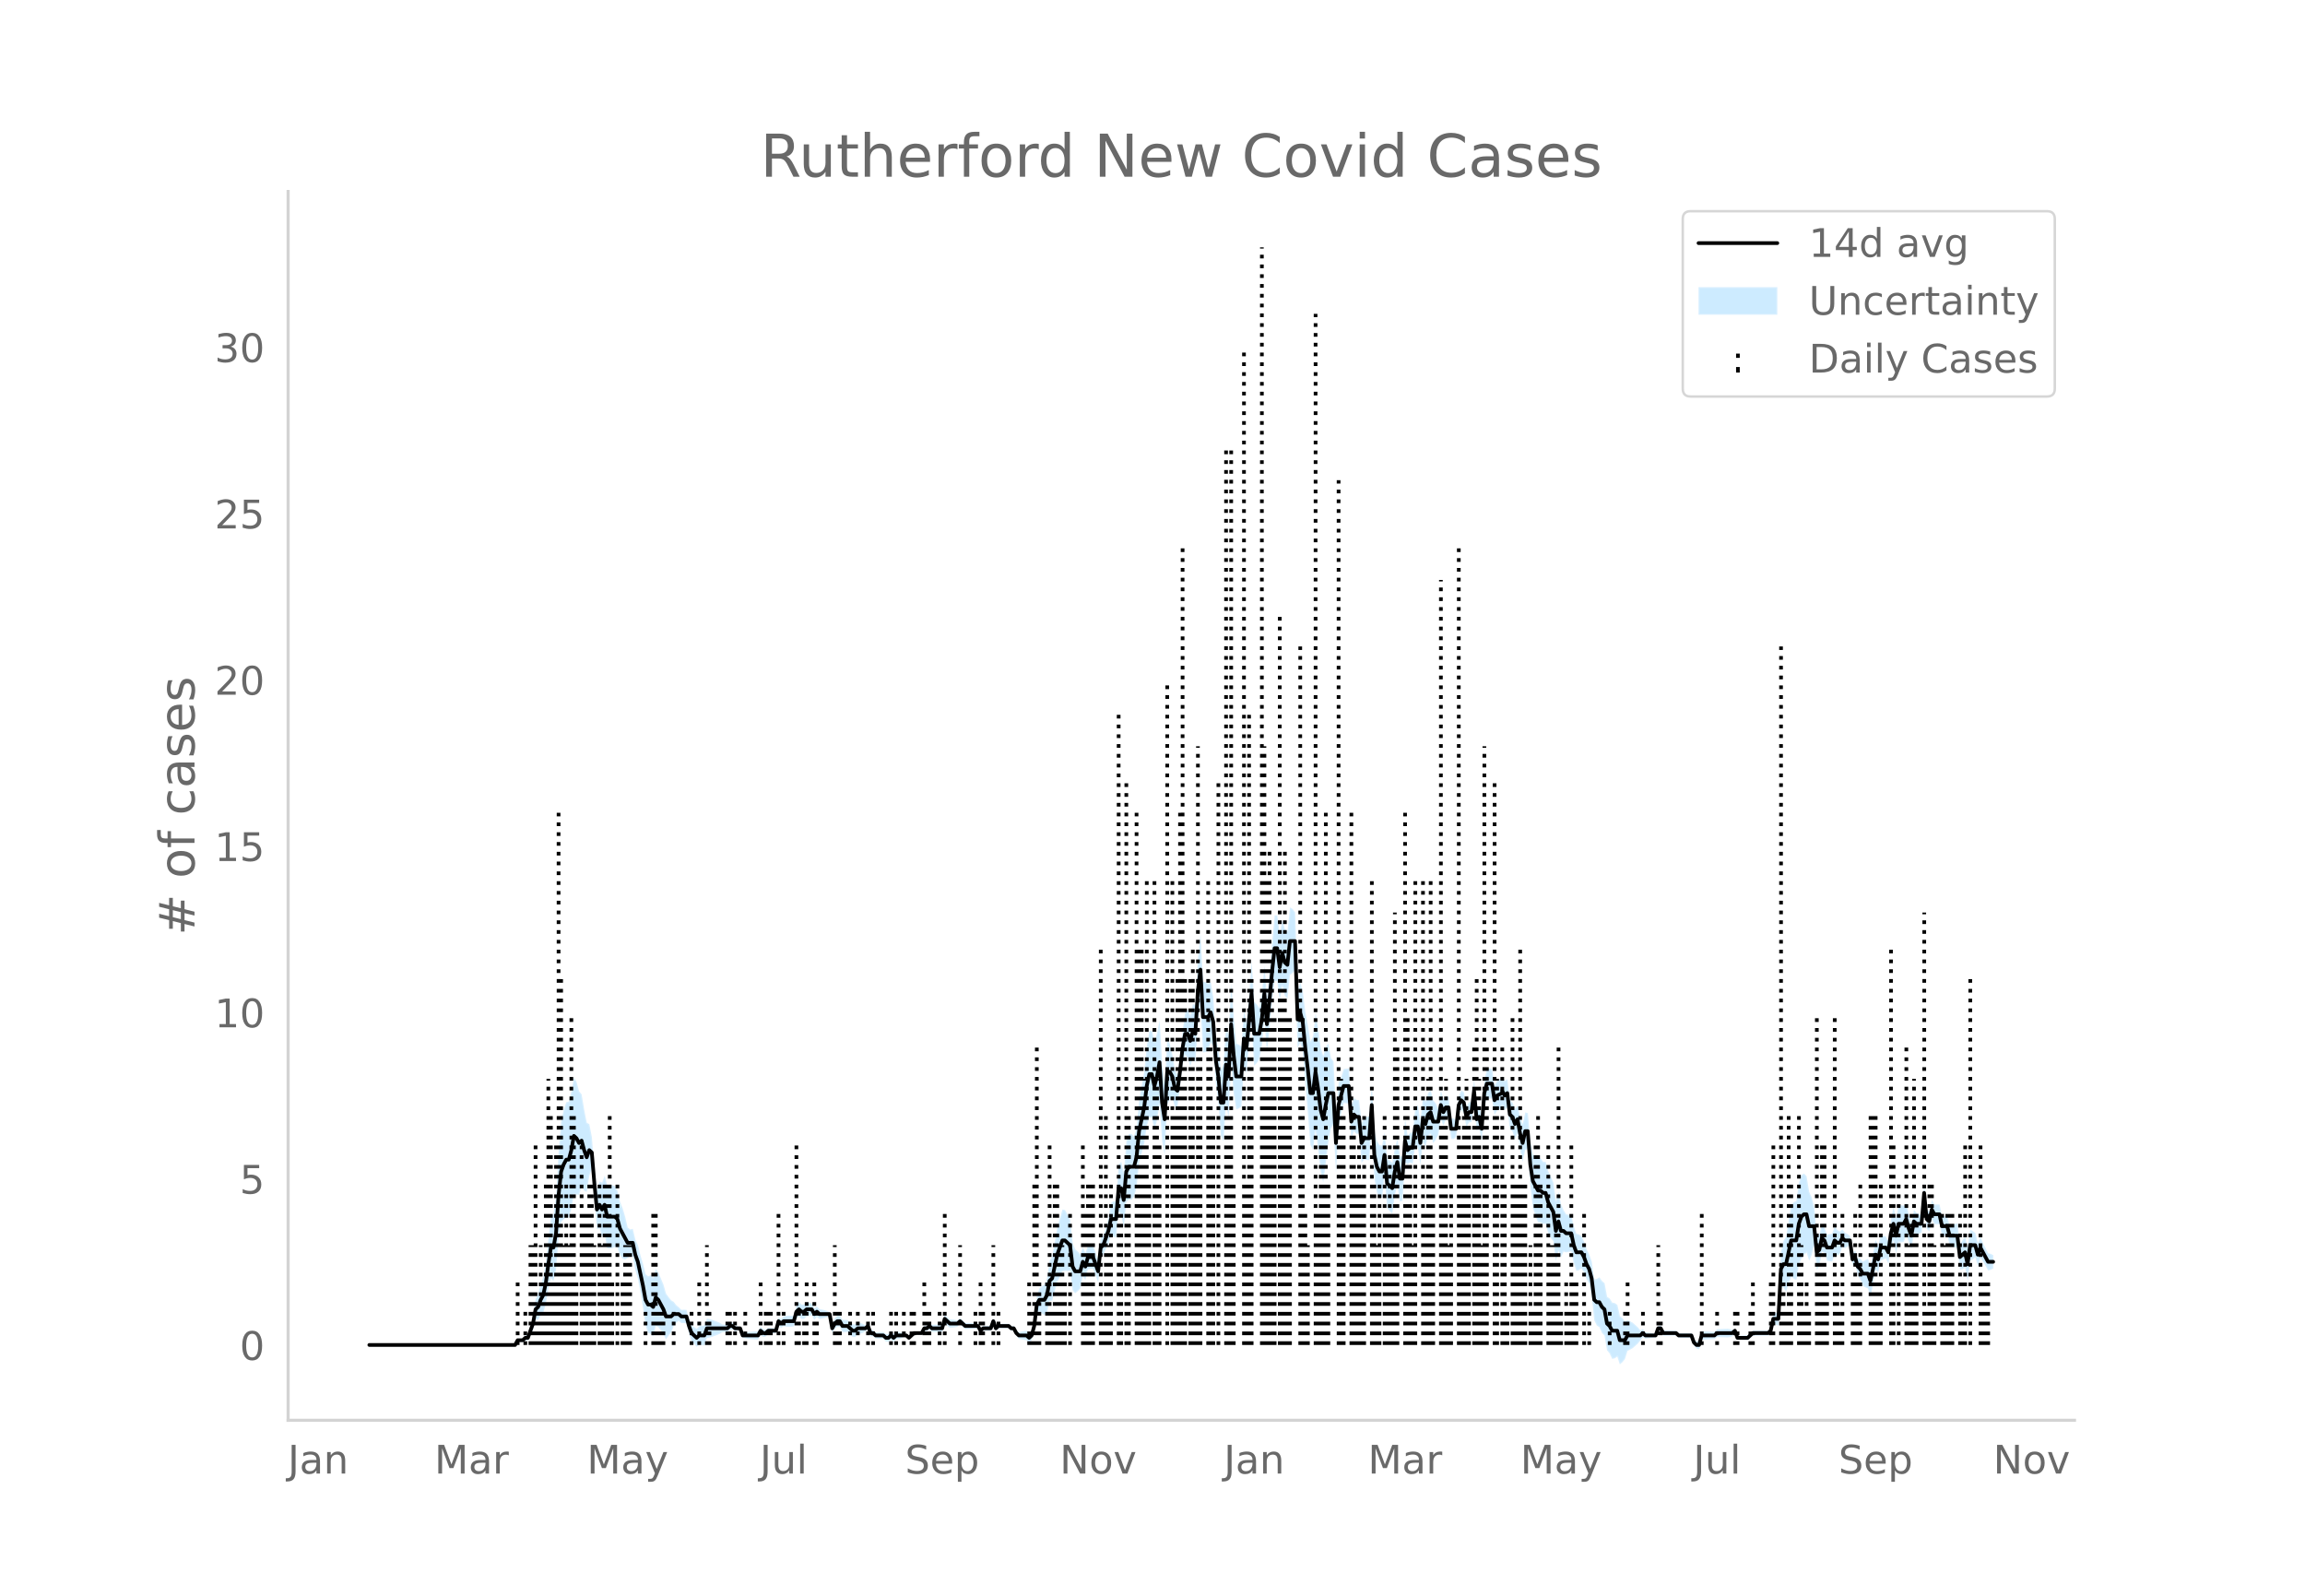 <svg height="864" viewBox="0 0 936 648" width="1248" xmlns="http://www.w3.org/2000/svg" xmlns:xlink="http://www.w3.org/1999/xlink"><defs><style>*{stroke-linecap:butt;stroke-linejoin:round}</style></defs><g id="figure_1"><path d="M0 648h936V0H0z" style="fill:#fff" id="patch_1"/><g id="axes_1"><path d="M117 576.72h725.4V77.76H117z" style="fill:none" id="patch_2"/><g id="PolyCollection_1"><defs><path d="M151.011-101.853H209.168l1.038-1.413 1.039.185 1.038.12 1.039-.742 1.038.144 1.039-2.33 1.038-2.04 1.039-4.198 1.038.107 1.039-1.8 1.038-.994 1.039-3.628 1.039-5.922 1.038-4.74 1.039 1.272 1.038-4.455 1.039-12.722 1.038-6.774 1.039-1.105 1.038-.88 1.039.233 1.038-3.606 1.039-5.835 1.038.086 1.039.067 1.038-3.2 1.039 1.476 1.038.52 1.039-6.381 1.038-3.313 1.039 11.64 1.038 13.16 1.039-.376 1.038 3.368 1.039-1.052 1.038 5.825 1.039.176 1.038-.177 1.039-.397 1.038.068 1.039 3.248 1.038 1.342 1.039.348 1.038-.568 1.039-.802 1.038.27 1.039 5.27 1.038 3.555 1.039 5.519 1.038 6.176 1.039 7.36 1.038 3.009 1.039.412 1.038 1.004 1.039-4.243 1.038.484 1.039 1.427 1.039 1.402 1.038 2.132 1.039-1.434 1.038-1.311 1.039-2.55 1.038-1.325 1.039-.863 1.038.893 1.039.024 1.038-.024 1.039 4.228 1.038 3.076 1.039 1.115 1.038 1.228 1.039-.85 1.038.2 1.039.111 1.038-2.999 1.039-.23 1.038-.297 1.039-.386 1.038-.349 1.039-.456 1.038-.652 1.039-.08 1.038.02 1.039-.965 1.038-.202 1.039.775 1.038-.277 1.039-.534 1.038 3.428 1.039.277 1.038.19 1.039.135 1.038.095 1.039.062 1.038.032 1.039-1.968 1.038.92 1.039-.167 1.038-1.166 1.039-.089 1.038-.101 1.039-.118 1.039-3.195 1.038 1.184 1.039-.71 1.038.144 1.039.056 1.038-.028 1.039-.113 1.038-3.389 1.039-.63 1.038.989h1.039l1.038-.989 1.039-.17 1.038-.349 1.039 1.855 1.038-1.142 1.039.82 1.038-.18 1.039-.23 1.038-.303 1.039-.455 1.038 6.906 1.039-1.692 1.038-.864 1.039.061 1.038 2.056 1.039.021 1.038-.08 1.039 1.077 1.038.996 1.039.021 1.038-1.111 1.039-.238 1.038-.366 1.039-.6 1.038-.975 1.039 3.021 1.038-.068 1.039.916 1.038.111 1.039.045 1.038-.015 1.039 1.093 1.038.123 1.039-.946 1.039.964 1.038-1.065 1.039-.141 1.038-.194 1.039-.613 1.038-.079 1.039.902 1.038-.965 1.039-.859 1.038.081 1.039.065h1.038l1.039-1.661 1.038.207 1.039-.756 1.038 1.035 1.039.036 1.038.005 1.039-.025 1.038-.059 1.039-3.595 1.038 1.02 1.039.94 1.038-.073 1.039-.13 1.038-.204 1.039-.924 1.038.918 1.039.965 1.038-.059 1.039-.066 1.038-.074 1.039-.085 1.038-.098 1.039 1.997 1.038-.988 1.039.031 1.038.01 1.039-.01 1.038-2.784 1.039 2.753 1.038-1.028H409.601l1.038.973 1.039.003 1.038 2.073 1.039 1.287 1.038.232 1.039.177 1.038.136 1.039.918 1.038-.912 1.039-3.86 1.038-7.164 1.039-.654 1.038.888 1.039.668 1.038-1.227 1.039-4.575 1.038-.124 1.039-3.835 1.038-3.722 1.039-2.034 1.038-2.31 1.039-.211 1.038.086 1.039-.117 1.038 7.923 1.039 1.222 1.038-.86 1.039-1.067 1.038-4.994 1.039 1.472 1.038-4.363 1.039-.118 1.038-.006 1.039 2.822 1.038 2.61 1.039-10 1.038-1.09 1.039-2.48 1.038-1.92 1.039-3.611 1.038.686 1.039.304 1.038-10.462 1.039 1.104 1.038 5.173 1.039-10.243 1.039-.994 1.038.024 1.039-1.088 1.038-3.939 1.039-9.908 1.038-3.997 1.039-3.923 1.038-6.98 1.039-3.564 1.038.132 1.039 4.966 1.038-3.933 1.039-6.66 1.038 15.224 1.039 5.473 1.038-20.459 1.039-1.978 1.038-.516 1.039 3.402 1.038-.033 1.039-8.155 1.038-8.62 1.039-4.206 1.038 1.183 1.039 3.392 1.038-3.056 1.039 1.546 1.038-15.722 1.039-7.648 1.038 19.307 1.039-.177 1.038-.546 1.039-3.305 1.038 1.532 1.039 14.778 1.038 8.124 1.039 13.518 1.038 2.113 1.039-15.119 1.038 5.364 1.039-21.145 1.038 11.597 1.039 6.36 1.038-.403 1.039-.674 1.039-16.192 1.038 2.49 1.039-11.45 1.038-8.048 1.039 16.515 1.038-1.006 1.039-1.503 1.038-5.636 1.039-10.093 1.038 12.541 1.039-9.186 1.038-10.971 1.039-8.5 1.038-.021 1.039 7.867 1.038-5.91 1.039 4.005 1.038 1.27 1.039-9.741 1.038-.68 1.039-1.366 1.038 31.836 1.039-2.242 1.038 3.731 1.039 12.943 1.038 11.96 1.039 12.887 1.038 1.99 1.039-7.903 1.038 7.208 1.039 9.568 1.038 4.39 1.039-7.77 1.038-8.411 1.039-5.783 1.038-1.403 1.039 19.414 1.038-18.228 1.039-5.627 1.038-4.473 1.039.123 1.038.114 1.039 14.17 1.038-2.956 1.039 1.09 1.039-.062 1.038 11.823 1.039-1.42 1.038.274 1.039.06 1.038-14.008 1.039 21.291 1.038 5.859 1.039 2.276 1.038-.277 1.039-8.231 1.038 12.473 1.039 1.3 1.038 1.053 1.039-7.575 1.038-4.014 1.039 6.627 1.038-.291 1.039-15.523 1.038.799 1.039-.708 1.038.385 1.039-7.39 1.038.894 1.039 6.939 1.038-9.139 1.039 1.728 1.038-4.24 1.039-.87 1.038 3.716 1.039-1.278 1.038-2.072 1.039-6.293 1.038 2.44 1.039-2.377 1.038-.84 1.039 8.746 1.038.062 1.039-.825 1.038-9.368 1.039-1.609 1.038 1.2 1.039 5.785 1.038-1.998 1.039-.09 1.039-8.122 1.038 11.59 1.039-.938 1.038 5.088 1.039-14 1.038-3.319 1.039.202 1.038-.104 1.039 6.76 1.038-1.88 2.077-.874v-1.107l1.039 1.782 1.038-1.141 1.039 8.893 1.038.869 1.039 3.21 1.038-2.432 1.039 6.852 1.038 4.829 1.039-4.864 1.038-.315 1.039 15.206 1.038 8.673 1.039 3.197 1.038 2.614 1.039.205 1.038.497 1.039-.033 1.038 3.83 1.039 1.893 1.038 1.284 1.039 8.04 1.038-4.118 1.039 2.667 1.038-2.356 1.039.312 1.038-.177 1.039-.261 1.038 4.96 1.039 2.982 1.038-.233 1.039-.709 1.038 1.553 1.039 2.713 1.039 1.827 1.038 4.772 1.039 10.143 1.038 2.155 1.039.611 1.038 2.383 1.039 1.042 1.038 6.005 1.039 1.25 1.038 2.22 1.039-.2 1.038-.723 1.039 3.181 1.038-.89 1.039-1.256 1.038-3.358 1.039-.479 1.038-.588 1.039-.892 1.038-.931 1.039-1.299L667.15-105l1.039.625 1.038-.111 1.039-.142 1.038-.186 1.039-.123 1.038-2.677 1.039.063 1.038 1.927 1.039-.008 1.038-.012 1.039-.017 1.038-.023 1.039-.03 1.038.994h5.193l1.038 3.142 1.039 1.214 1.038.276 1.039-3.899 1.039-.043 1.038-.048 1.039-.053 1.038-.057h1.039l1.038-.907 1.039.052 1.038.048 1.039.043 1.038.04 1.039-.12 1.038-.378 1.039-1.619 1.038 3.013 1.039.095 1.038.08 1.039.068 1.038.059 1.039-.965 1.038-.965h6.231l1.039-.965 1.038-3.894 1.039.483 1.038.285 1.039-15.854 1.038.542 1.039 1.58 1.038-3.133 1.039-3.144 1.038 1.012 1.039.474 1.038-6.12 1.039-2.634 1.038-1.346 1.039-1.056 1.038 3.316 1.039-2.342 1.038-3.896 1.039 9.923 1.039-1.544 1.038-5.774 1.039.574 1.038 3.095 1.039.185 1.038.17 1.039-2.973 1.038.598 1.039-.674 1.038-2.919 1.039.557 1.038-.537 1.039-.775 1.038 8.234 1.039-.637 1.038 4.649 1.039 1.636 1.038 2.734 1.039.582 1.038.424 1.039 3.308 1.038-4.935 1.039-6.047 1.038 1.373 1.039-5.122 1.038-.326 1.039-.36 1.038 2.063 1.039-6.756 1.038-2.64 1.039 5.071 1.038-4.416 1.039.093 1.038-.21 1.039-2.795 1.038 3.004 1.039 2.51 1.038-6.368 1.039.74 1.038-.36 1.039-.539 1.038-11.895 1.039 10.485 1.038.966 1.039-4.901 1.039 1.97 1.038.02h1.039l1.038 4.905 1.039-.06 1.038-.381 1.039 4.307 1.038.348 1.039.296 1.038.253 1.039 8.805 1.038-.22 1.039-.535 1.038 5.212 1.039-8.111 1.038-.568 1.039-.802 1.038 3.682 1.039-3.356 1.038 1.348 1.039 1.81 1.038 1.843 1.039-.275 1.038-.518v-5.45l-1.038-.519-1.039-.274-1.038-2.016-1.039-2.05-1.038-2.51-1.039 2.432-1.038-4.035-1.039-.803-1.038-.567-1.039 7.324-1.038-4.435-1.039 1.395-1.038 1.708-1.039-8.56-1.038.253-1.039.296-1.038.348-1.039-3.41-1.038-.381-1.039-.06-1.038-4.744h-1.039l-1.038.02-1.039-1.888-1.039 4.747-1.038-.964-1.039-10.74-1.038 13.189-1.039-.538-1.038-.361-1.039-1.19-1.038 5.21-1.039-3.279-1.038-4.714-1.039 1.063-1.038-.209-1.039.093-1.038 5.231-1.039-4.576-1.038 5.078-1.039 8.68-1.038-1.796-1.039-.36-1.038-.326-1.039 4.525-1.038-2.485-1.039 5.528-1.038 4.713-1.039-2.48-1.038.424-1.039.582-1.038-1.125-1.039-.293-1.038-3.07-1.039 1.293-1.038-7.202-1.039-.775-1.038-.537-1.039-1.372-1.038.94-1.039-.674-1.038-1.332-1.039 2.815-1.038.17-1.039.186-1.038-2.694-1.039-1.355-1.038 3.873-1.039.385-1.039-11.3-1.038-3.897-1.039-2.341-1.038-6.332-1.039-1.055-1.038.583-1.039 3.155-1.038 7.386-1.039.473-1.038 1.013-1.039 6.503-1.038 6.514-1.039 1.58-1.038 4.4-1.039 24.666-1.038.284-1.039.483-1.038 5.754-1.039.964h-6.231l-1.038.965-1.039.965-1.038.059-1.039.068-1.038.08-1.039.095-1.038-2.776-1.039.31-1.038-.377-1.039-.12-1.038.04-1.039.043-1.038.048-1.039.052-1.038 1.022h-1.039l-1.038-.057-1.039-.053-1.038-.048-1.039-.043-1.039 3.82-1.038.274-1.039-.715-1.038-2.646h-5.193l-1.038-.936-1.039-.03-1.038-.022-1.039-.018-1.038-.012-1.039-.007-1.038-1.932-1.039.062-1.038 3.112-1.039-.123-1.038-.186-1.039-.142-1.038-.111-1.039-1.305-1.038.582-1.039-1.299-1.038-.93-1.039-.893-1.038-.588-1.039-.48-1.038.502-1.039-1.256-1.038-.89-1.039-4.537-1.038-.723-1.039-.2-1.038-1.638-1.039-.68-1.038-5.572-1.039-.887-1.038-1.477-1.039.611-1.038.226-1.039-7.223-1.038-2.945-1.039-2.032-1.039-3.075-1.038-2.306-1.039-.71-1.038-.233-1.039-2.805-1.038-4.688-1.039-.261-1.038-.177-1.039-1.617-1.038-2.356-1.039-5.052-1.038 3.6-1.039-7.395-1.038-2.575-1.039-1.966-1.038-3.888-1.039-.033-1.038-1.433-1.039.205-1.038-1.245-1.039-.662-1.038-4.833-1.039-11.807-1.038-.315-1.039 4.784-1.038-2.89-1.039-4.723-1.038 1.425-1.039-2.577-1.038-1.061-1.039-8.471-1.038.788-1.039-2.077v.822l-2.077 1.055-1.038 1.98-1.039-6.746-1.038-.104-1.039.201-1.038 4.4-1.039 14.941-1.038-4.559-1.039.992-1.038-11.564-1.039 9.243-1.039-.09-1.038 1.86-1.039-5.79-1.038-.73-1.039 2.25-1.038 9.926-1.039-.825-1.038.062-1.039-8.619-1.038-.84-1.039 1.481-1.038-3.347-1.039 7.212-1.038-2.072-1.039-1.277-1.038-4.002-1.039 1.059-1.038 3.478-1.039-2.131-1.038 10.156-1.039-6.567-1.038.895-1.039 9.974-1.038.385-1.039 1.222-1.038-6.92-1.039 15.349-1.038-.291-1.039-6.879-1.038 3.703-1.039 5.932-1.038-.876-1.039-.63-1.038-10.68-1.039 5.274-1.038-.276-1.039-1.583-1.038-3.789-1.039-19.227-1.038 13.004-1.039.06-1.038.274-1.039 2.44-1.038-9.402-1.039-.062-1.039-.84-1.038 2.832-1.039-14.77-1.038.113-1.039.123-1.038 3.244-1.039 2.092-1.038 12.643-1.039-21.104-1.038-1.404-1.039-5.782-1.038 1.235-1.039 3.808-1.038-3.329-1.039-7.797-1.038-6.298-1.039 9.462-1.038 1.99-1.039-6.408-1.038-5.404-1.039-8.282-1.038-3.987-1.039 3.546-1.038-31.836-1.039-1.366-1.038-.68-1.039 9.554-1.038-.66-1.039-3.712-1.038 5.667-1.039-7.57-1.038-.02-1.039 10.794-1.038 12.183-1.039 10.108-1.038-12.541-1.039 11.13-1.038 5.942-1.039-1.503-1.038-1.006-1.039-16.287-1.038 13.176-1.039 11.705-1.038-5.228-1.039 14.68-1.038-.675-1.039-.403-1.039-11.005-1.038-13.486-1.039 21.303-1.038-4.284-1.039 15.753-1.038 2.113-1.039-7.706-1.038-5.382-1.039-16.094-1.038-6.186-1.039.554-1.038-.546-1.039-.177-1.038-19.282-1.039 9.717-1.038 19.008-1.039-.383-1.038 4.662-1.039-2.397-1.038 1.184-1.039 7.37-1.038 10.675-1.039 7.28-1.038-1.962-1.039-6.245-1.038-4.375-1.039-1.978-1.038 18.13-1.039-8.033-1.038-17.577-1.039 4.917-1.038 3.785-1.039-4.682-1.038.133-1.039 6.083-1.038 10.385-1.039 5.725-1.038 5.65-1.039 11.316-1.038 3.78-1.039-1.09-1.038.024-1.039 2.866-1.038 12.91-1.039-4.474-1.039 1.103-1.038 14.622-1.039.304-1.038.686-1.039 6.036-1.038 3.868-1.039 3.31-1.038.838-1.039 9.295-1.038-3.178-1.039-2.966-1.038-.006-1.039-.118-1.038 3.354-1.039-2.387-1.038 2.724-1.039-1.067-1.038-.86-1.039-2.637-1.038-9.442-1.039-2.046-1.038-1.844-1.039-.21-1.038 3.478-1.039 3.754-1.038 5.926-1.039 5.812-1.038 1.805-1.039 7.002-1.038 2.632-1.039.668-1.038.888-1.039 3.205-1.038 10.2-1.039 3.86-1.038 1.017-1.039-1.012-1.038.136-1.039.177-1.038.232-1.039-.642-1.038-1.786-1.039.003-1.038-.956H405.446l-1.038.9-1.039-3.035-1.038 3.004-1.039-.01-1.038.01-1.039.032-1.038.94-1.039-1.861-1.038-.098-1.039-.085-1.038-.074-1.039-.066-1.038-.059-1.039-.964-1.038-1.011-1.039 1.005-1.038-.204-1.039-.13-1.038-.073-1.039-.989-1.038-.91-1.039 4.122-1.038-.058-1.039-.026-1.038.005-1.039.037-1.038-.895-1.039 1.174-1.038.207-1.039 2.197h-1.038l-1.039.065-1.038.081-1.039 1.071-1.038.965-1.039-1.028-1.038-.078-1.039-.614-1.038-.194-1.039-.14-1.038.863-1.039-.965-1.039.984-1.038.123-1.039-.837-1.038-.015-1.039.045-1.038.111-1.039-1.013-1.038-.068-1.039-2.767-1.038.954-1.039-.6-1.038-.366-1.039-.238-1.038.818-1.039.02-1.038-.932-1.039-.853-1.038-.08-1.039.021-1.038-1.803-1.039.062-1.038 1.065-1.039 2.166-1.038-4.67-1.039-.455-1.038-.304-1.039-.229-1.038-.18-1.039-1.11-1.038.788-1.039-2.004-1.038-.349-1.039-.17-1.038.94h-1.039l-1.038-.94-1.039 1.299-1.038 4.33-1.039-.114-1.038-.027-1.039.055-1.038.144-1.039 1.22-1.038-.746-1.039 4.523-1.039-.118-1.038-.101-1.039-.089-1.038.764-1.039-.168-1.038-1.009-1.039 1.891-1.038.032-1.039.062-1.038.095-1.039.135-1.038.19-1.039.277-1.038-2.36-1.039-.534-1.038-.278-1.039-1.154-1.038-.202-1.039.965-1.038.02-1.039-.08-1.038-.653-1.039-.456-1.038-.348-1.039-.386-1.038-.298-1.039-.23-1.038 2.79-1.039.111-1.038.201-1.039 1.078-1.038-.701-1.039-.815-1.038-2.712-1.039-3.49-1.038-.023-1.039.023-1.038-1.037-1.039-.862-1.038-1.326-1.039-.62-1.038-1.31-1.039-1.434-1.038-3.657-1.039-2.457-1.039-2.432-1.038-1.445-1.039 3.474-1.038-.925-1.039.412-1.038-.85-1.039-4.217-1.038-3.471-1.039-4.128-1.038-2.233-1.039-4.379-1.038.271-1.039-.802-1.038-4.427-1.039-3.512-1.038-2.516-1.039-4.47-1.038-1.862-1.039-.396-1.038-.177-1.039.176-1.038-3.822-1.039 2.806-1.038-.491-1.039 3.484-1.038-8.064-1.039-13.444-1.038-5.242-1.039-.593-1.038-5.268-1.039-6.243-1.038-1.27-1.039-3.792-1.038-1.844-1.039 5.742-1.038 4.112-1.039.233-1.038 2.98-1.039 4.682-1.038 12.521-1.039 18.15-1.038 7.121-1.039 1.272-1.038 8.767-1.039 9.513-1.039 6.02-1.038 2.865-1.039 3.988-1.038 2.037-1.039 7.378-1.038 3.75-1.039 3.457-1.038.145-1.039 1.186-1.038.121-1.039.185-1.038 2.445H151.01z" id="mad9e0d57d9" style="stroke:#fff;stroke-opacity:.2"/></defs><g clip-path="url(#p378c763c4c)"><use style="fill:#089fff;fill-opacity:.2;stroke:#fff;stroke-opacity:.2" xlink:href="#mad9e0d57d9" y="648"/></g></g><g id="LineCollection_1"><path clip-path="url(#p378c763c4c)" d="M210.206 546.147v-27.012M213.322 546.147v-13.506M215.399 546.147V505.63M216.437 546.147V505.63M217.476 546.147V465.11M218.514 546.147v-13.506M219.553 546.147V505.63M220.591 546.147v-27.012M221.63 546.147v-67.531M222.669 546.147v-108.05M223.707 546.147v-94.544M224.746 546.147v-27.012M225.784 546.147V465.11M226.823 546.147v-216.1M227.861 546.147V397.578M228.9 546.147V505.63M229.938 546.147v-67.531M230.977 546.147V505.63M232.015 546.147V411.085M233.054 546.147v-94.544M234.092 546.147v-27.012M236.17 546.147V465.11M237.208 546.147v-54.025M238.246 546.147v-54.025M239.285 546.147v-67.531M240.323 546.147v-67.531M241.362 546.147V505.63M243.439 546.147v-67.531M244.477 546.147V505.63M245.516 546.147v-67.531M246.554 546.147v-67.531M247.593 546.147v-94.544M248.631 546.147v-27.012M250.708 546.147v-67.531M252.785 546.147v-27.012M253.824 546.147V505.63M254.862 546.147V505.63M255.9 546.147V505.63M262.132 546.147v-13.506M265.247 546.147v-54.025M266.286 546.147v-54.025M267.324 546.147v-13.506M268.363 546.147v-13.506M269.402 546.147v-13.506M273.556 546.147v-13.506M280.825 546.147v-13.506M283.94 546.147v-27.012M287.056 546.147V505.63M288.095 546.147v-13.506M295.364 546.147v-13.506M296.403 546.147v-13.506M298.48 546.147v-13.506M302.634 546.147v-13.506M308.865 546.147v-27.012M310.942 546.147v-13.506M311.98 546.147v-13.506M313.019 546.147v-13.506M316.135 546.147v-54.025M318.212 546.147v-13.506M323.404 546.147V465.11M324.443 546.147v-13.506M326.52 546.147v-13.506M327.558 546.147v-27.012M330.674 546.147v-27.012M331.712 546.147v-13.506M338.982 546.147V505.63M340.02 546.147v-13.506M341.059 546.147v-13.506M345.213 546.147v-13.506M348.328 546.147v-13.506M352.482 546.147v-13.506M354.56 546.147v-13.506M361.829 546.147v-13.506M363.906 546.147v-13.506M367.022 546.147v-13.506M370.137 546.147v-13.506M371.176 546.147v-13.506M375.33 546.147v-27.012M376.368 546.147v-13.506M377.407 546.147v-13.506M381.56 546.147v-13.506M383.638 546.147v-54.025M389.869 546.147V505.63M396.1 546.147v-13.506M398.177 546.147v-27.012M399.215 546.147v-13.506M403.37 546.147V505.63M405.446 546.147v-13.506M417.909 546.147v-27.012M418.947 546.147v-13.506M419.986 546.147v-67.531M421.024 546.147V424.591M422.063 546.147v-27.012M425.178 546.147v-27.012M426.217 546.147V465.11M427.255 546.147v-13.506M428.294 546.147v-67.531M429.332 546.147v-67.531M430.37 546.147V505.63M431.41 546.147V505.63M432.448 546.147v-27.012M434.525 546.147v-54.025M439.717 546.147V465.11M440.756 546.147v-54.025M441.794 546.147v-67.531M442.833 546.147v-67.531M443.871 546.147v-67.531M446.987 546.147V384.072M448.025 546.147v-13.506M449.064 546.147v-94.544M450.102 546.147V505.63M451.14 546.147v-67.531M454.256 546.147V289.528M455.295 546.147v-54.025M457.372 546.147V316.541M458.41 546.147v-94.544M461.526 546.147v-216.1M462.565 546.147V384.072M463.603 546.147V384.072M464.642 546.147v-108.05M465.68 546.147V357.06M466.719 546.147v-67.531M468.796 546.147V357.06M469.834 546.147v-108.05M470.873 546.147V465.11M473.988 546.147V276.022M476.065 546.147V357.06M477.104 546.147v-94.544M478.142 546.147V397.578M479.18 546.147v-216.1M480.22 546.147v-324.15M481.258 546.147V397.578M483.335 546.147V397.578M484.373 546.147V384.072M485.412 546.147v-67.531M486.45 546.147V303.034M487.489 546.147V424.591M490.604 546.147V357.06M491.643 546.147V424.591M492.681 546.147v-94.544M494.758 546.147V316.541M497.874 546.147v-364.67M498.912 546.147v-94.544M499.951 546.147v-364.67M500.99 546.147v-67.531M505.144 546.147V140.96M506.182 546.147v-67.531M507.22 546.147V289.528M508.26 546.147V397.578M512.413 546.147V100.44M513.452 546.147V303.034M514.49 546.147V357.06M515.529 546.147V343.553M516.567 546.147V384.072M517.606 546.147V411.085M519.683 546.147V249.01M520.721 546.147V397.578M521.76 546.147V343.553M522.798 546.147V411.085M523.837 546.147V411.085M527.99 546.147V262.515M529.03 546.147V411.085M530.068 546.147v-54.025M531.106 546.147V505.63M534.222 546.147V127.453M535.26 546.147v-54.025M536.299 546.147V465.11M537.337 546.147V465.11M538.376 546.147v-216.1M539.414 546.147v-67.531M543.568 546.147V194.984M544.607 546.147v-108.05M545.645 546.147v-94.544M548.761 546.147v-216.1M549.8 546.147v-94.544M550.838 546.147v-67.531M551.877 546.147V465.11M552.915 546.147v-67.531M553.954 546.147v-94.544M557.07 546.147V357.06M558.108 546.147v-67.531M559.146 546.147V505.63M560.185 546.147v-67.531M562.262 546.147v-94.544M563.3 546.147v-54.025M564.339 546.147V465.11M565.377 546.147v-54.025M566.416 546.147V370.566M567.454 546.147V424.591M570.57 546.147v-216.1M571.608 546.147V411.085M572.647 546.147V465.11M573.685 546.147V505.63M574.724 546.147V357.06M577.84 546.147V357.06M578.878 546.147v-54.025M579.916 546.147v-108.05M580.955 546.147V357.06M581.993 546.147v-67.531M585.109 546.147V235.503M586.147 546.147v-94.544M587.186 546.147v-108.05M588.224 546.147V505.63M589.263 546.147v-67.531M592.378 546.147v-324.15M593.417 546.147V465.11M594.455 546.147v-94.544M595.494 546.147v-108.05M596.532 546.147v-94.544M598.61 546.147V424.591M599.648 546.147V397.578M600.687 546.147v-108.05M601.725 546.147V505.63M602.764 546.147V303.034M603.802 546.147V424.591M606.918 546.147V316.541M607.956 546.147v-108.05M610.033 546.147v-108.05M610.033 546.147V424.591M611.072 546.147v-67.531M612.11 546.147v-13.506M614.187 546.147V411.085M615.226 546.147v-67.531M616.264 546.147v-67.531M617.303 546.147V384.072M618.341 546.147v-67.531M619.38 546.147v-67.531M621.457 546.147V505.63M622.495 546.147v-13.506M623.534 546.147V465.11M624.572 546.147v-94.544M625.61 546.147v-67.531M628.726 546.147V465.11M629.765 546.147V505.63M630.803 546.147V505.63M631.842 546.147v-54.025M632.88 546.147V424.591M633.919 546.147v-13.506M635.996 546.147v-27.012M637.034 546.147v-13.506M638.073 546.147V465.11M639.111 546.147v-27.012M640.15 546.147v-27.012M643.265 546.147v-54.025M645.343 546.147v-13.506M653.65 546.147v-13.506M659.882 546.147v-13.506M660.92 546.147v-27.012M667.151 546.147v-13.506M673.382 546.147V505.63M674.42 546.147v-13.506M691.037 546.147v-54.025M697.268 546.147v-13.506M704.538 546.147v-13.506M705.576 546.147v-13.506M710.769 546.147v-13.506M711.807 546.147v-27.012M719.077 546.147v-27.012M720.115 546.147V465.11M723.23 546.147V262.515M724.27 546.147v-27.012M725.308 546.147v-13.506M726.346 546.147v-94.544M727.385 546.147v-67.531M730.5 546.147v-94.544M731.539 546.147V505.63M732.577 546.147v-13.506M733.616 546.147v-27.012M734.654 546.147v-13.506M737.77 546.147V411.085M738.809 546.147V505.63M739.847 546.147V465.11M740.886 546.147V465.11M741.924 546.147v-27.012M745.04 546.147V411.085M746.078 546.147v-27.012M747.117 546.147v-13.506M748.155 546.147v-54.025M752.31 546.147v-27.012M753.348 546.147v-54.025M754.386 546.147v-27.012M755.425 546.147v-67.531M759.579 546.147v-94.544M760.617 546.147v-94.544M761.656 546.147v-94.544M762.694 546.147v-27.012M763.733 546.147v-67.531M767.887 546.147V384.072M768.925 546.147V465.11M771.002 546.147v-67.531M774.118 546.147V424.591M775.156 546.147V505.63M776.195 546.147v-54.025M777.233 546.147v-108.05M778.272 546.147v-54.025M781.387 546.147V370.566M782.426 546.147v-13.506M783.464 546.147v-67.531M784.503 546.147v-67.531M785.542 546.147V505.63M788.657 546.147v-54.025M789.696 546.147V505.63M790.734 546.147v-54.025M791.773 546.147v-54.025M792.811 546.147v-54.025M795.927 546.147v-54.025M796.965 546.147v-27.012M798.004 546.147V465.11M800.08 546.147V397.578M804.235 546.147V465.11M805.273 546.147v-27.012M806.312 546.147v-27.012M807.35 546.147v-27.012M809.427 546.147" style="fill:none;stroke:#000;stroke-dasharray:1.5,2.475;stroke-dashoffset:0;stroke-width:1.5"/></g><path clip-path="url(#p378c763c4c)" d="M149.973 546.147h59.195l1.038-1.929h2.077l1.039-.965h1.038l2.077-5.788 1.039-5.789 1.038-.964 1.039-2.895 1.038-1.929 1.039-4.824 1.039-7.718 1.038-6.753h1.039l1.038-5.788 1.039-15.436 1.038-9.647 1.039-2.894 1.038-1.93h1.039l1.038-3.859 1.039-5.788 1.038.965 1.039 1.929 1.038-.965 1.039 3.86 1.038 2.893 1.039-2.894 1.038.965 1.039 12.541 1.038 10.613 1.039-1.93 1.038 1.93 1.039-1.93 1.038 4.824h3.116l1.038.965 1.039 3.858 3.115 5.789h2.077l1.039 4.824 1.038 2.894 2.077 9.647 1.039 5.788 1.038 1.93h1.039l1.038.965 1.039-3.86 1.038.965 2.078 3.86 1.038 2.894h2.077l1.039-.965h2.077l1.038.965h2.077l1.039 3.859 1.038 2.894 2.077 1.93 1.039-.965h2.077l1.038-2.895h8.308l1.039-.964h1.038l1.039.964h2.077l1.038 2.895h6.231l1.039-1.93 1.038.965h1.039l1.038-.965h3.116l1.039-3.859 1.038.965 1.039-.965h4.154l1.038-3.859 1.039-.965 1.038.965h1.039l1.038-.965h2.077l1.039 1.93 1.038-.965 1.039.965h4.154l1.038 5.788 1.039-1.93 1.038-.964h1.039l1.038 1.93h2.077l2.077 1.929h1.039l1.038-.965h3.116l1.038-.964 1.039 2.894h1.038l1.039.965h3.115l1.039.964h1.038l1.039-.964 1.039.964 1.038-.964h4.154l1.039.964 2.077-1.93h3.115l1.039-1.929h1.038l1.039-.964 1.038.964h4.154l1.039-3.859 2.077 1.93h3.115l1.039-.965 2.077 1.93h5.192l1.039 1.929 1.038-.965h3.116l1.038-2.894 1.039 2.894 1.038-.964h4.155l1.038.964h1.039l1.038 1.93 1.039.965h3.115l1.039.964 1.038-.964 1.039-3.86 1.038-8.682 1.039-1.93h2.077l1.038-1.929 1.039-5.788 1.038-.965 2.077-9.647 2.077-5.789h1.039l2.077 1.93 1.038 8.682 1.039 1.93h2.077l1.038-3.86 1.039 1.93 1.038-3.859h2.077l2.077 5.789 1.039-9.648 1.038-.964 2.077-5.789 1.039-4.823h2.077l1.038-12.542h1.039l1.038 4.824 1.039-11.577 1.039-1.93h2.077l1.038-3.859 1.039-10.612 2.077-9.647 1.038-8.683 1.039-4.823h1.038l1.039 4.823 1.038-3.859 1.039-5.788 1.038 16.4 1.039 6.754 1.038-19.295h1.039l1.038 1.93 1.039 4.823 1.038.965 1.039-7.718 1.038-9.647 1.039-5.789h1.038l1.039 2.894 1.038-3.859 1.039.965 1.038-17.365 1.039-8.683 1.038 19.295h2.077l1.039-1.93 1.038 3.86 1.039 15.435 1.038 6.753 1.039 10.613h1.038l1.039-15.436 1.038 4.823 1.039-21.224 1.038 12.542 1.039 8.682h2.077l1.039-15.435 1.038 3.859 2.077-22.19 1.039 16.401h2.077l1.038-5.788 1.039-10.612 1.038 12.541 1.039-9.647 1.038-11.577 1.039-9.647h1.038l1.039 7.718 1.038-5.789 1.039 3.86 1.038.964 1.039-9.647h2.077l1.038 31.836 1.039-2.894 1.038 3.859 1.039 10.612 1.038 8.682 1.039 9.648h1.038l1.039-8.683 1.038 6.753 1.039 8.683 1.038 3.859 1.039-5.789 1.038-4.823h2.077l1.039 20.259 1.038-15.436 2.077-7.718h2.077l1.039 14.471 1.038-2.894 1.039.965h1.039l1.038 10.612 1.039-1.93h2.077l1.038-13.506 1.039 20.26 1.038 4.823 1.039 1.93h1.038l1.039-6.753 1.038 11.576 2.077 1.93 1.039-6.753 1.038-3.86 1.039 6.754h1.038l1.039-15.436 1.038 3.86 1.039-.966h1.038l1.039-8.682h1.038l1.039 6.753 1.038-9.647 1.039 1.93 1.038-3.86 1.039-.965 1.038 3.86h2.077l1.039-6.754 1.038 2.894 1.039-1.929h1.038l1.039 8.683h2.077l1.038-9.648 1.039-1.93 1.038.966 1.039 5.788 1.038-1.93h1.039l1.039-8.682 1.038 11.577 1.039-.965 1.038 4.824 1.039-14.471 1.038-3.86h2.077l1.039 6.754 1.038-1.93 2.077-.964v-.965l1.039 1.93 1.038-.965 1.039 8.682 1.038.965 1.039 2.894 1.038-1.93 1.039 5.79 1.038 3.858 1.039-4.824h1.038l1.039 13.507 1.038 6.753 2.077 3.859h1.039l1.038.964h1.039l1.038 3.86 2.077 3.858 1.039 7.718 1.038-3.859 1.039 3.86h1.038l1.039.964h2.077l1.038 4.824 1.039 2.894h2.077l1.038 1.93 1.039 2.893 1.039 1.93 1.038 3.859 1.039 8.682 1.038.965h1.039l1.038 1.93 1.039.964 1.038 5.789 1.039.965 1.038 1.929h2.077l1.039 3.859h2.077l1.038-1.93h5.193l1.038-.964 1.039.965h4.154l1.038-2.895h1.039l1.038 1.93h5.193l1.038.965h5.193l1.038 2.894 1.039.964h1.038l1.039-3.858h5.193l1.038-.965h6.231l1.039-.965 1.038 2.894h4.154l2.077-1.93h6.231l1.039-.964 1.038-4.824h2.077l1.039-20.26 1.038-1.929h1.039l2.077-9.647h2.077l1.038-6.753 1.039-2.894 1.038-.965h1.039l1.038 4.824h2.077l1.039 10.612 1.039-.965 1.038-4.824 1.039.965 1.038 2.894h2.077l1.039-2.894 1.038.965h1.039l1.038-1.93 1.039.965h2.077l1.038 7.718 1.039-.965 1.038 3.86 1.039.964 1.038 1.93h2.077l1.039 2.894 1.038-4.824 1.039-5.788 1.038 1.929 1.039-4.824h2.077l1.038 1.93 1.039-7.718 1.038-3.859 1.039 4.824 1.038-4.824h2.077l1.039-1.93 1.038 3.86 1.039 2.894 1.038-5.789 1.039.965h2.077l1.038-12.542 1.039 10.613 1.038.964 1.039-4.823 1.039 1.929h2.077l1.038 4.824h2.077l1.039 3.859h3.115l1.039 8.682 2.077-1.93 1.038 4.824 1.039-7.717h2.077l1.038 3.859 1.039-2.895 3.115 5.789h2.077" style="fill:none;stroke:#000;stroke-linecap:round;stroke-width:1.5" id="line2d_1"/><path d="M117 576.72V77.76" style="fill:none;stroke:#d3d3d3;stroke-linecap:square;stroke-linejoin:miter;stroke-width:1.25" id="patch_3"/><path d="M117 576.72h725.4" style="fill:none;stroke:#d3d3d3;stroke-linecap:square;stroke-linejoin:miter;stroke-width:1.25" id="patch_4"/><g id="matplotlib.axis_1"><g id="xtick_1"><g style="fill:#696969" transform="matrix(.16 0 0 -.16 116.87 598.378)" id="text_1"><defs><path d="M9.813 72.906h9.859V5.078q0-13.187-5-19.14-5-5.954-16.094-5.954h-3.75v8.297h3.078q6.531 0 9.219 3.672Q9.813-4.39 9.813 5.078z" id="DejaVuSans-74"/><path d="M34.281 27.484q-10.89 0-15.093-2.484-4.204-2.484-4.204-8.5 0-4.781 3.157-7.594 3.156-2.797 8.562-2.797 7.485 0 12 5.297 4.516 5.297 4.516 14.078v2zm17.922 3.72V0H43.22v8.297Q40.14 3.328 35.547.953q-4.594-2.375-11.234-2.375-8.391 0-13.36 4.719Q6 8.016 6 15.922q0 9.219 6.172 13.906 6.187 4.688 18.437 4.688h12.61v.89q0 6.203-4.078 9.594-4.078 3.39-11.453 3.39-4.688 0-9.141-1.124-4.438-1.125-8.531-3.375v8.312q4.921 1.906 9.562 2.844 4.64.953 9.031.953 11.875 0 17.735-6.156 5.86-6.14 5.86-18.64z" id="DejaVuSans-97"/><path d="M54.89 33.016V0h-8.984v32.719q0 7.765-3.031 11.61-3.031 3.858-9.078 3.858-7.281 0-11.484-4.64-4.204-4.625-4.204-12.64V0H9.08v54.688h9.03v-8.5q3.235 4.937 7.594 7.374Q30.078 56 35.797 56q9.422 0 14.25-5.828 4.844-5.828 4.844-17.156z" id="DejaVuSans-110"/></defs><use xlink:href="#DejaVuSans-74"/><use x="29.492" xlink:href="#DejaVuSans-97"/><use x="90.771" xlink:href="#DejaVuSans-110"/></g></g><g id="xtick_2"><g style="fill:#696969" transform="matrix(.16 0 0 -.16 176.42 598.378)" id="text_2"><defs><path d="M9.813 72.906h14.703l18.593-49.61 18.703 49.61h14.704V0H66.89v64.016l-18.797-50h-9.907l-18.796 50V0H9.813z" id="DejaVuSans-77"/><path d="M41.11 46.297q-1.516.875-3.297 1.281Q36.03 48 33.89 48q-7.625 0-11.703-4.953-4.079-4.953-4.079-14.234V0H9.08v54.688h9.03v-8.5q2.844 4.984 7.375 7.39Q30.031 56 36.531 56q.922 0 2.047-.125 1.125-.11 2.484-.36z" id="DejaVuSans-114"/></defs><use xlink:href="#DejaVuSans-77"/><use x="86.279" xlink:href="#DejaVuSans-97"/><use x="147.559" xlink:href="#DejaVuSans-114"/></g></g><g id="xtick_3"><g style="fill:#696969" transform="matrix(.16 0 0 -.16 238.322 598.378)" id="text_3"><defs><path d="M32.172-5.078q-3.797-9.766-7.422-12.735-3.61-2.984-9.656-2.984H7.906v7.516h5.282q3.703 0 5.75 1.765Q21-9.766 23.483-3.219l1.61 4.094-22.11 53.813H12.5l17.094-42.766 17.093 42.766h9.516z" id="DejaVuSans-121"/></defs><use xlink:href="#DejaVuSans-77"/><use x="86.279" xlink:href="#DejaVuSans-97"/><use x="147.559" xlink:href="#DejaVuSans-121"/></g></g><g id="xtick_4"><g style="fill:#696969" transform="matrix(.16 0 0 -.16 308.559 598.378)" id="text_4"><defs><path d="M8.5 21.578v33.11h8.984V21.922q0-7.766 3.016-11.656 3.031-3.875 9.094-3.875 7.265 0 11.484 4.64 4.234 4.64 4.234 12.656v31h8.985V0h-8.984v8.406Q42.047 3.422 37.718 1q-4.313-2.422-10.032-2.422-9.421 0-14.312 5.86Q8.5 10.296 8.5 21.578zM31.11 56z" id="DejaVuSans-117"/><path d="M9.422 75.984h8.984V0H9.422z" id="DejaVuSans-108"/></defs><use xlink:href="#DejaVuSans-74"/><use x="29.492" xlink:href="#DejaVuSans-117"/><use x="92.871" xlink:href="#DejaVuSans-108"/></g></g><g id="xtick_5"><g style="fill:#696969" transform="matrix(.16 0 0 -.16 367.52 598.378)" id="text_5"><defs><path d="M53.516 70.516V60.89q-5.61 2.687-10.594 4-4.984 1.328-9.625 1.328-8.047 0-12.422-3.125t-4.375-8.89q0-4.845 2.906-7.313 2.907-2.453 11.016-3.97l5.953-1.218q11.031-2.11 16.281-7.406 5.25-5.297 5.25-14.172 0-10.61-7.11-16.078-7.093-5.469-20.812-5.469-5.172 0-11.015 1.172Q13.14.922 6.89 3.219v10.156q6-3.36 11.765-5.078 5.766-1.703 11.328-1.703 8.438 0 13.032 3.312 4.593 3.328 4.593 9.485 0 5.359-3.297 8.39-3.296 3.032-10.812 4.547L27.484 33.5q-11.03 2.188-15.968 6.875-4.922 4.688-4.922 13.047 0 9.672 6.812 15.234 6.813 5.563 18.766 5.563 5.14 0 10.453-.938 5.328-.922 10.89-2.765z" id="DejaVuSans-83"/><path d="M56.203 29.594v-4.39H14.891q.593-9.282 5.593-14.142 5-4.859 13.938-4.859 5.172 0 10.031 1.266 4.86 1.265 9.656 3.812v-8.5Q49.266.734 44.187-.344 39.11-1.422 33.892-1.422q-13.094 0-20.735 7.61-7.64 7.625-7.64 20.625 0 13.421 7.25 21.296Q20.016 56 32.328 56q11.031 0 17.453-7.11 6.422-7.093 6.422-19.296zm-8.984 2.64q-.094 7.36-4.125 11.75-4.032 4.407-10.672 4.407-7.516 0-12.031-4.25-4.516-4.25-5.203-11.97z" id="DejaVuSans-101"/><path d="M18.11 8.203v-29H9.077v75.484h9.031v-8.296q2.844 4.875 7.157 7.234Q29.594 56 35.594 56q9.968 0 16.187-7.906 6.235-7.907 6.235-20.797T51.78 6.484q-6.218-7.906-16.187-7.906-6 0-10.328 2.375-4.313 2.375-7.157 7.25zm30.578 19.094q0 9.906-4.079 15.547-4.078 5.64-11.203 5.64-7.14 0-11.218-5.64-4.079-5.64-4.079-15.547 0-9.906 4.078-15.547 4.079-5.64 11.22-5.64 7.124 0 11.202 5.64t4.078 15.547z" id="DejaVuSans-112"/></defs><use xlink:href="#DejaVuSans-83"/><use x="63.477" xlink:href="#DejaVuSans-101"/><use x="125" xlink:href="#DejaVuSans-112"/></g></g><g id="xtick_6"><g style="fill:#696969" transform="matrix(.16 0 0 -.16 430.333 598.378)" id="text_6"><defs><path d="M9.813 72.906h13.28l32.329-60.984v60.984h9.562V0h-13.28L19.39 60.984V0H9.813z" id="DejaVuSans-78"/><path d="M30.61 48.39q-7.22 0-11.422-5.64-4.204-5.64-4.204-15.453 0-9.813 4.172-15.453 4.188-5.64 11.453-5.64 7.188 0 11.375 5.655 4.203 5.672 4.203 15.438 0 9.719-4.203 15.406-4.187 5.688-11.375 5.688zm0 7.61q11.718 0 18.406-7.625 6.703-7.61 6.703-21.078 0-13.422-6.703-21.078-6.688-7.64-18.407-7.64-11.765 0-18.437 7.64-6.656 7.656-6.656 21.078 0 13.469 6.656 21.078Q18.844 56 30.609 56z" id="DejaVuSans-111"/><path d="M2.984 54.688H12.5L29.594 8.797l17.093 45.89h9.516L35.687 0H23.485z" id="DejaVuSans-118"/></defs><use xlink:href="#DejaVuSans-78"/><use x="74.805" xlink:href="#DejaVuSans-111"/><use x="135.986" xlink:href="#DejaVuSans-118"/></g></g><g id="xtick_7"><g style="fill:#696969" transform="matrix(.16 0 0 -.16 496.965 598.378)" id="text_7"><use xlink:href="#DejaVuSans-74"/><use x="29.492" xlink:href="#DejaVuSans-97"/><use x="90.771" xlink:href="#DejaVuSans-110"/></g></g><g id="xtick_8"><g style="fill:#696969" transform="matrix(.16 0 0 -.16 555.476 598.378)" id="text_8"><use xlink:href="#DejaVuSans-77"/><use x="86.279" xlink:href="#DejaVuSans-97"/><use x="147.559" xlink:href="#DejaVuSans-114"/></g></g><g id="xtick_9"><g style="fill:#696969" transform="matrix(.16 0 0 -.16 617.379 598.378)" id="text_9"><use xlink:href="#DejaVuSans-77"/><use x="86.279" xlink:href="#DejaVuSans-97"/><use x="147.559" xlink:href="#DejaVuSans-121"/></g></g><g id="xtick_10"><g style="fill:#696969" transform="matrix(.16 0 0 -.16 687.616 598.378)" id="text_10"><use xlink:href="#DejaVuSans-74"/><use x="29.492" xlink:href="#DejaVuSans-117"/><use x="92.871" xlink:href="#DejaVuSans-108"/></g></g><g id="xtick_11"><g style="fill:#696969" transform="matrix(.16 0 0 -.16 746.576 598.378)" id="text_11"><use xlink:href="#DejaVuSans-83"/><use x="63.477" xlink:href="#DejaVuSans-101"/><use x="125" xlink:href="#DejaVuSans-112"/></g></g><g id="xtick_12"><g style="fill:#696969" transform="matrix(.16 0 0 -.16 809.39 598.378)" id="text_12"><use xlink:href="#DejaVuSans-78"/><use x="74.805" xlink:href="#DejaVuSans-111"/><use x="135.986" xlink:href="#DejaVuSans-118"/></g></g></g><g id="matplotlib.axis_2"><g id="ytick_1"><g style="fill:#696969" transform="matrix(.16 0 0 -.16 97.32 552.226)" id="text_13"><defs><path d="M31.781 66.406q-7.61 0-11.453-7.5Q16.5 51.422 16.5 36.375q0-14.984 3.828-22.484 3.844-7.5 11.453-7.5 7.672 0 11.5 7.5 3.844 7.5 3.844 22.484 0 15.047-3.844 22.531-3.828 7.5-11.5 7.5zm0 7.813q12.266 0 18.735-9.703 6.468-9.688 6.468-28.141 0-18.406-6.468-28.11-6.47-9.687-18.735-9.687-12.25 0-18.718 9.688-6.47 9.703-6.47 28.109 0 18.453 6.47 28.14Q19.53 74.22 31.78 74.22z" id="DejaVuSans-48"/></defs><use xlink:href="#DejaVuSans-48"/></g></g><g id="ytick_2"><g style="fill:#696969" transform="matrix(.16 0 0 -.16 97.32 484.695)" id="text_14"><defs><path d="M10.797 72.906h38.719v-8.312H19.828v-17.86q2.14.735 4.281 1.094 2.157.36 4.313.36 12.203 0 19.328-6.688 7.14-6.688 7.14-18.11 0-11.765-7.328-18.296-7.328-6.516-20.656-6.516-4.593 0-9.36.781-4.75.782-9.827 2.344v9.922q4.39-2.39 9.078-3.563 4.687-1.171 9.906-1.171 8.453 0 13.375 4.437 4.938 4.438 4.938 12.063 0 7.609-4.938 12.047-4.922 4.453-13.375 4.453-3.953 0-7.89-.875-3.922-.875-8.016-2.735z" id="DejaVuSans-53"/></defs><use xlink:href="#DejaVuSans-53"/></g></g><g id="ytick_3"><g style="fill:#696969" transform="matrix(.16 0 0 -.16 87.14 417.163)" id="text_15"><defs><path d="M12.406 8.297h16.11v55.625l-17.532-3.516v8.985l17.438 3.515h9.86V8.296H54.39V0H12.406z" id="DejaVuSans-49"/></defs><use xlink:href="#DejaVuSans-49"/><use x="63.623" xlink:href="#DejaVuSans-48"/></g></g><g id="ytick_4"><g style="fill:#696969" transform="matrix(.16 0 0 -.16 87.14 349.632)" id="text_16"><use xlink:href="#DejaVuSans-49"/><use x="63.623" xlink:href="#DejaVuSans-53"/></g></g><g id="ytick_5"><g style="fill:#696969" transform="matrix(.16 0 0 -.16 87.14 282.1)" id="text_17"><defs><path d="M19.188 8.297h34.421V0H7.33v8.297q5.609 5.812 15.296 15.594 9.703 9.797 12.188 12.64 4.734 5.313 6.609 9 1.89 3.688 1.89 7.25 0 5.813-4.078 9.469-4.078 3.672-10.625 3.672-4.64 0-9.797-1.61-5.14-1.609-11-4.89v9.969Q13.767 71.78 18.938 73q5.188 1.219 9.485 1.219 11.328 0 18.062-5.672 6.735-5.656 6.735-15.125 0-4.5-1.688-8.531-1.672-4.016-6.125-9.485-1.218-1.422-7.765-8.187-6.532-6.766-18.453-18.922z" id="DejaVuSans-50"/></defs><use xlink:href="#DejaVuSans-50"/><use x="63.623" xlink:href="#DejaVuSans-48"/></g></g><g id="ytick_6"><g style="fill:#696969" transform="matrix(.16 0 0 -.16 87.14 214.569)" id="text_18"><use xlink:href="#DejaVuSans-50"/><use x="63.623" xlink:href="#DejaVuSans-53"/></g></g><g id="ytick_7"><g style="fill:#696969" transform="matrix(.16 0 0 -.16 87.14 147.038)" id="text_19"><defs><path d="M40.578 39.313Q47.656 37.797 51.625 33q3.984-4.781 3.984-11.813 0-10.78-7.422-16.703-7.421-5.906-21.093-5.906-4.578 0-9.438.906-4.86.907-10.031 2.72v9.515q4.094-2.39 8.969-3.61 4.89-1.218 10.218-1.218 9.266 0 14.125 3.656 4.86 3.656 4.86 10.64 0 6.454-4.516 10.079-4.515 3.64-12.562 3.64h-8.5v8.11h8.89q7.266 0 11.125 2.906 3.86 2.906 3.86 8.375 0 5.61-3.985 8.61-3.968 3.015-11.39 3.015-4.063 0-8.703-.89-4.641-.876-10.203-2.72v8.782q5.624 1.562 10.53 2.344 4.907.78 9.25.78 11.235 0 17.766-5.109 6.547-5.093 6.547-13.78 0-6.063-3.468-10.235-3.47-4.172-9.86-5.782z" id="DejaVuSans-51"/></defs><use xlink:href="#DejaVuSans-51"/><use x="63.623" xlink:href="#DejaVuSans-48"/></g></g><g style="fill:#696969" transform="matrix(0 -.2 -.2 0 78.98 379.813)" id="text_20"><defs><path d="M51.125 44H36.922l-4.11-16.313h14.313zm-7.328 27.781-5.078-20.265h14.265L58.11 71.78h7.813L60.89 51.516h15.234V44h-17.14l-4-16.313h15.53V20.22H53.079L48 0h-7.813l5.032 20.219H30.906L25.875 0h-7.86l5.079 20.219H7.719v7.468h17.187L29 44H13.281v7.516h17.625l4.985 20.265z" id="DejaVuSans-35"/><path d="M37.11 75.984V68.5h-8.594q-4.828 0-6.72-1.953-1.874-1.953-1.874-7.031v-4.828h14.797v-6.985H19.922V0H10.89v47.703H2.297v6.984h8.594V58.5q0 9.125 4.25 13.297 4.25 4.187 13.468 4.187z" id="DejaVuSans-102"/><path d="M48.781 52.594v-8.407q-3.812 2.11-7.64 3.157-3.828 1.047-7.735 1.047-8.75 0-13.593-5.547-4.829-5.532-4.829-15.547 0-10.016 4.829-15.563 4.843-5.53 13.593-5.53 3.907 0 7.735 1.046 3.828 1.047 7.64 3.156V2.094Q45.016.344 40.984-.531q-4.015-.89-8.562-.89-12.36 0-19.64 7.765-7.266 7.765-7.266 20.953 0 13.375 7.343 21.031Q20.22 56 33.016 56q4.14 0 8.093-.86 3.953-.843 7.672-2.546z" id="DejaVuSans-99"/><path d="M44.281 53.078v-8.5q-3.797 1.953-7.906 2.922-4.094.984-8.5.984-6.688 0-10.031-2.047-3.344-2.046-3.344-6.156 0-3.125 2.39-4.906 2.391-1.781 9.626-3.39l3.078-.688q9.562-2.047 13.593-5.781 4.032-3.735 4.032-10.422 0-7.625-6.032-12.078-6.03-4.438-16.578-4.438-4.39 0-9.156.86Q10.688.296 5.422 2v9.281q4.984-2.594 9.812-3.89 4.829-1.282 9.579-1.282 6.343 0 9.75 2.172 3.421 2.172 3.421 6.125 0 3.656-2.468 5.61-2.453 1.953-10.813 3.765l-3.125.735q-8.344 1.75-12.062 5.39-3.704 3.64-3.704 9.985 0 7.718 5.47 11.906Q16.75 56 26.811 56q4.97 0 9.36-.734 4.406-.72 8.11-2.188z" id="DejaVuSans-115"/></defs><use xlink:href="#DejaVuSans-35"/><use x="83.789" xlink:href="#DejaVuSans-32"/><use x="115.576" xlink:href="#DejaVuSans-111"/><use x="176.758" xlink:href="#DejaVuSans-102"/><use x="211.963" xlink:href="#DejaVuSans-32"/><use x="243.75" xlink:href="#DejaVuSans-99"/><use x="298.73" xlink:href="#DejaVuSans-97"/><use x="360.01" xlink:href="#DejaVuSans-115"/><use x="412.109" xlink:href="#DejaVuSans-101"/><use x="473.633" xlink:href="#DejaVuSans-115"/></g></g><g style="fill:#696969" transform="matrix(.24 0 0 -.24 308.75 71.76)" id="text_21"><defs><path d="M44.39 34.188q3.172-1.079 6.172-4.594 3-3.516 6.032-9.672L66.609 0H56l-9.313 18.703q-3.624 7.328-7.015 9.719-3.39 2.39-9.25 2.39h-10.75V0h-9.86v72.906h22.266q12.5 0 18.656-5.234 6.157-5.219 6.157-15.766 0-6.89-3.203-11.437-3.204-4.532-9.297-6.282zM19.673 64.797V38.922h12.406q7.125 0 10.766 3.297 3.64 3.297 3.64 9.687 0 6.39-3.64 9.64-3.64 3.25-10.766 3.25z" id="DejaVuSans-82"/><path d="M18.313 70.219V54.688h18.5v-6.985h-18.5V18.016q0-6.688 1.828-8.594 1.828-1.906 7.453-1.906h9.218V0h-9.218q-10.407 0-14.36 3.875-3.953 3.89-3.953 14.14v29.688H2.687v6.984h6.594V70.22z" id="DejaVuSans-116"/><path d="M54.89 33.016V0h-8.984v32.719q0 7.765-3.031 11.61-3.031 3.858-9.078 3.858-7.281 0-11.484-4.64-4.204-4.625-4.204-12.64V0H9.08v75.984h9.03V46.188q3.235 4.937 7.594 7.374Q30.078 56 35.797 56q9.422 0 14.25-5.828 4.844-5.828 4.844-17.156z" id="DejaVuSans-104"/><path d="M45.406 46.39v29.594h8.985V0h-8.985v8.203Q42.578 3.328 38.25.953q-4.313-2.375-10.375-2.375-9.906 0-16.14 7.906-6.22 7.922-6.22 20.813 0 12.89 6.22 20.797Q17.968 56 27.874 56q6.063 0 10.375-2.375 4.328-2.36 7.156-7.234zm-30.61-19.093q0-9.906 4.079-15.547 4.078-5.64 11.203-5.64 7.125 0 11.219 5.64 4.11 5.64 4.11 15.547 0 9.906-4.11 15.547-4.094 5.64-11.219 5.64-7.125 0-11.203-5.64-4.078-5.64-4.078-15.547z" id="DejaVuSans-100"/><path d="M4.203 54.688h8.985l11.234-42.672 11.172 42.672h10.593l11.235-42.672 11.187 42.672h8.985L63.28 0H52.688L40.922 44.828 29.109 0H18.5z" id="DejaVuSans-119"/><path d="M64.406 67.281v-10.39q-4.984 4.64-10.625 6.922-5.64 2.296-11.984 2.296-12.5 0-19.14-7.64-6.641-7.64-6.641-22.094 0-14.406 6.64-22.047 6.64-7.64 19.14-7.64 6.345 0 11.985 2.296 5.64 2.297 10.625 6.938V5.609Q59.234 2.094 53.437.33q-5.78-1.75-12.218-1.75-16.563 0-26.094 10.124-9.516 10.14-9.516 27.672 0 17.578 9.516 27.703 9.531 10.14 26.094 10.14 6.531 0 12.312-1.734 5.797-1.734 10.875-5.203z" id="DejaVuSans-67"/><path d="M9.422 54.688h8.984V0H9.422zm0 21.296h8.984v-11.39H9.422z" id="DejaVuSans-105"/></defs><use xlink:href="#DejaVuSans-82"/><use x="64.982" xlink:href="#DejaVuSans-117"/><use x="128.361" xlink:href="#DejaVuSans-116"/><use x="167.57" xlink:href="#DejaVuSans-104"/><use x="230.949" xlink:href="#DejaVuSans-101"/><use x="292.473" xlink:href="#DejaVuSans-114"/><use x="333.586" xlink:href="#DejaVuSans-102"/><use x="368.791" xlink:href="#DejaVuSans-111"/><use x="429.973" xlink:href="#DejaVuSans-114"/><use x="469.336" xlink:href="#DejaVuSans-100"/><use x="532.813" xlink:href="#DejaVuSans-32"/><use x="564.6" xlink:href="#DejaVuSans-78"/><use x="639.404" xlink:href="#DejaVuSans-101"/><use x="700.928" xlink:href="#DejaVuSans-119"/><use x="782.715" xlink:href="#DejaVuSans-32"/><use x="814.502" xlink:href="#DejaVuSans-67"/><use x="884.326" xlink:href="#DejaVuSans-111"/><use x="945.508" xlink:href="#DejaVuSans-118"/><use x="1004.688" xlink:href="#DejaVuSans-105"/><use x="1032.471" xlink:href="#DejaVuSans-100"/><use x="1095.947" xlink:href="#DejaVuSans-32"/><use x="1127.734" xlink:href="#DejaVuSans-67"/><use x="1197.559" xlink:href="#DejaVuSans-97"/><use x="1258.838" xlink:href="#DejaVuSans-115"/><use x="1310.938" xlink:href="#DejaVuSans-101"/><use x="1372.461" xlink:href="#DejaVuSans-115"/></g><g id="legend_1"><path d="M686.525 161.015H831.2q3.2 0 3.2-3.2V88.96q0-3.2-3.2-3.2H686.525q-3.2 0-3.2 3.2v68.855q0 3.2 3.2 3.2z" style="fill:none;opacity:.8;stroke:#ccc;stroke-linejoin:miter" id="patch_5"/><path d="M689.725 98.718h32" style="fill:none;stroke:#000;stroke-linecap:round;stroke-width:1.5" id="line2d_4"/><g style="fill:#696969" transform="matrix(.16 0 0 -.16 734.525 104.317)" id="text_22"><defs><path d="M37.797 64.313 12.89 25.39h24.906zm-2.594 8.593H47.61V25.391h10.407v-8.203H47.609V0h-9.812v17.188H4.89v9.515z" id="DejaVuSans-52"/><path d="M45.406 27.984q0 9.766-4.031 15.125-4.016 5.375-11.297 5.375-7.219 0-11.25-5.375-4.031-5.359-4.031-15.125 0-9.718 4.031-15.093t11.25-5.375q7.281 0 11.297 5.375 4.031 5.375 4.031 15.093zm8.985-21.203q0-13.953-6.203-20.765Q42-20.797 29.203-20.797q-4.734 0-8.937.703-4.203.703-8.157 2.172v8.735q3.954-2.141 7.813-3.157 3.86-1.031 7.86-1.031 8.843 0 13.234 4.61 4.39 4.609 4.39 13.937v4.453q-2.781-4.844-7.125-7.234Q33.938 0 27.875 0 17.828 0 11.672 7.656q-6.156 7.672-6.156 20.328 0 12.688 6.156 20.344Q17.828 56 27.875 56q6.063 0 10.406-2.39 4.344-2.391 7.125-7.22v8.297h8.985z" id="DejaVuSans-103"/></defs><use xlink:href="#DejaVuSans-49"/><use x="63.623" xlink:href="#DejaVuSans-52"/><use x="127.246" xlink:href="#DejaVuSans-100"/><use x="190.723" xlink:href="#DejaVuSans-32"/><use x="222.51" xlink:href="#DejaVuSans-97"/><use x="283.789" xlink:href="#DejaVuSans-118"/><use x="342.969" xlink:href="#DejaVuSans-103"/></g><path d="M689.725 127.802h32v-11.2h-32z" style="fill:#089fff;opacity:.2;stroke:#fff;stroke-linejoin:miter" id="patch_6"/><g style="fill:#696969" transform="matrix(.16 0 0 -.16 734.525 127.802)" id="text_23"><defs><path d="M8.688 72.906h9.921V28.61q0-11.718 4.235-16.875 4.25-5.14 13.781-5.14 9.469 0 13.719 5.14 4.25 5.157 4.25 16.875v44.297H64.5V27.391q0-14.25-7.063-21.532-7.046-7.28-20.812-7.28-13.828 0-20.89 7.28-7.047 7.282-7.047 21.532z" id="DejaVuSans-85"/></defs><use xlink:href="#DejaVuSans-85"/><use x="73.193" xlink:href="#DejaVuSans-110"/><use x="136.572" xlink:href="#DejaVuSans-99"/><use x="191.553" xlink:href="#DejaVuSans-101"/><use x="253.076" xlink:href="#DejaVuSans-114"/><use x="294.189" xlink:href="#DejaVuSans-116"/><use x="333.398" xlink:href="#DejaVuSans-97"/><use x="394.678" xlink:href="#DejaVuSans-105"/><use x="422.461" xlink:href="#DejaVuSans-110"/><use x="485.84" xlink:href="#DejaVuSans-116"/><use x="525.049" xlink:href="#DejaVuSans-121"/></g><path d="M705.725 151.287v-7.7" style="fill:none;stroke:#000;stroke-dasharray:2.25,3.712;stroke-dashoffset:0;stroke-width:1.5" id="line2d_6"/><g style="fill:#696969" transform="matrix(.16 0 0 -.16 734.525 151.287)" id="text_24"><defs><path d="M19.672 64.797V8.109h11.922q15.093 0 22.093 6.829 7 6.843 7 21.593 0 14.64-7 21.453-7 6.813-22.093 6.813zm-9.86 8.11h20.266q21.188 0 31.094-8.813 9.922-8.813 9.922-27.563 0-18.86-9.969-27.703Q51.172 0 30.078 0H9.813z" id="DejaVuSans-68"/></defs><use xlink:href="#DejaVuSans-68"/><use x="77.002" xlink:href="#DejaVuSans-97"/><use x="138.281" xlink:href="#DejaVuSans-105"/><use x="166.064" xlink:href="#DejaVuSans-108"/><use x="193.848" xlink:href="#DejaVuSans-121"/><use x="253.027" xlink:href="#DejaVuSans-32"/><use x="284.814" xlink:href="#DejaVuSans-67"/><use x="354.639" xlink:href="#DejaVuSans-97"/><use x="415.918" xlink:href="#DejaVuSans-115"/><use x="468.018" xlink:href="#DejaVuSans-101"/><use x="529.541" xlink:href="#DejaVuSans-115"/></g></g></g></g><defs><clipPath id="p378c763c4c"><path d="M117 77.76h725.4v498.96H117z"/></clipPath></defs></svg>